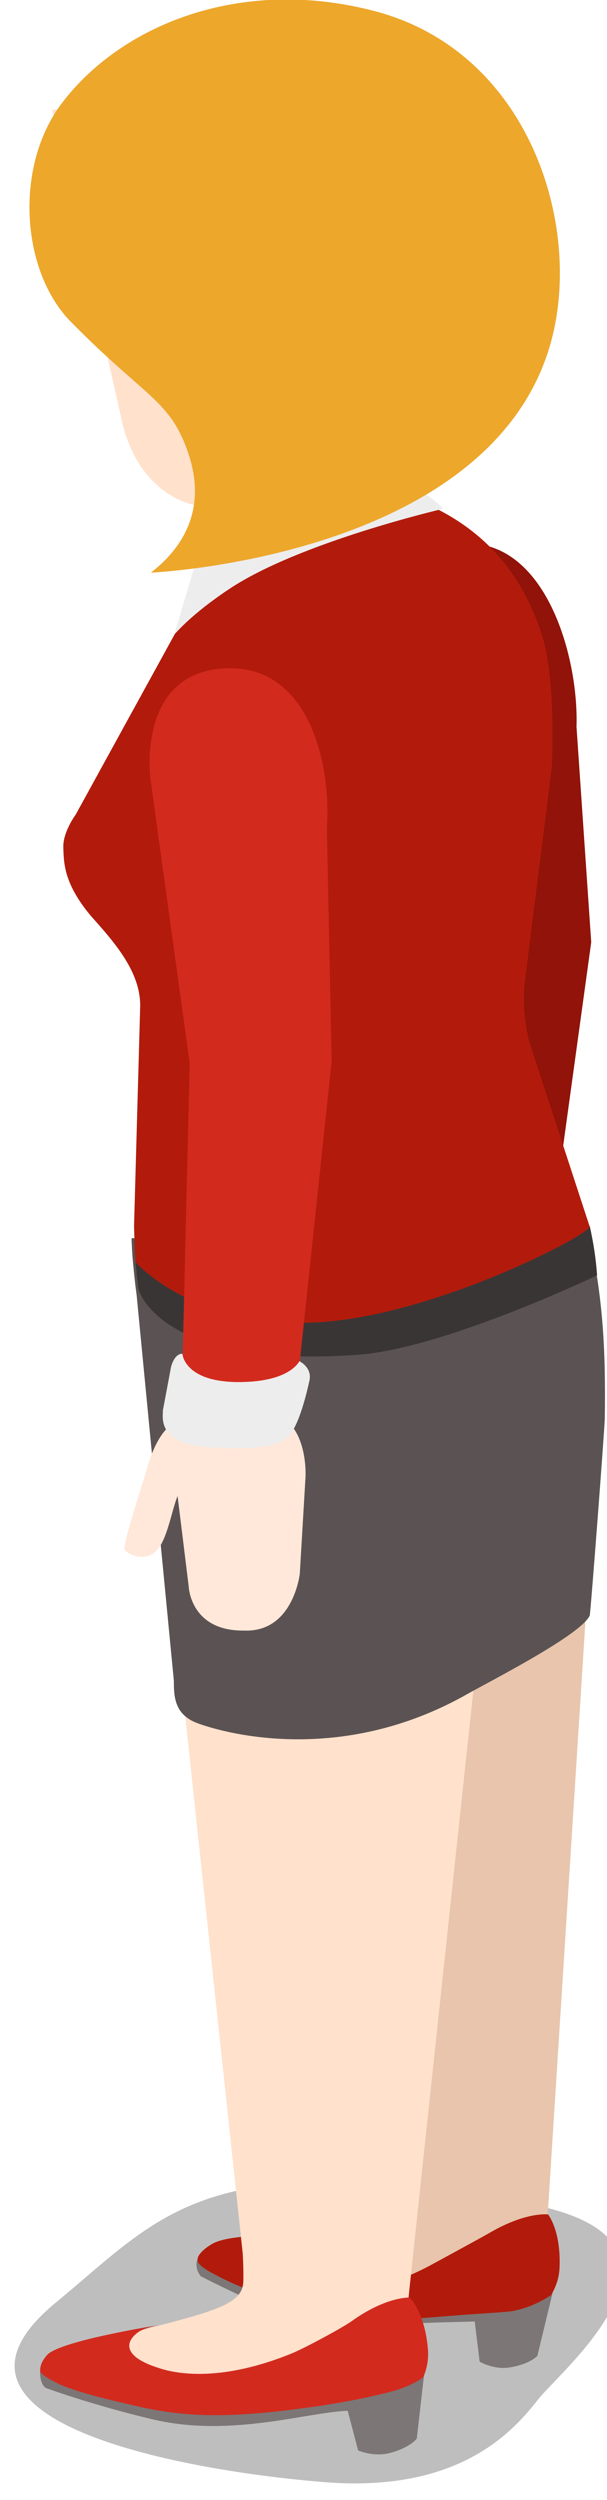 <?xml version="1.0" encoding="UTF-8" standalone="no"?>
<!-- Created with Inkscape (http://www.inkscape.org/) -->

<svg
   xmlns:dc="http://purl.org/dc/elements/1.1/"
   xmlns:cc="http://creativecommons.org/ns#"
   xmlns:rdf="http://www.w3.org/1999/02/22-rdf-syntax-ns#"
   xmlns:svg="http://www.w3.org/2000/svg"
   xmlns="http://www.w3.org/2000/svg"
   xmlns:sodipodi="http://sodipodi.sourceforge.net/DTD/sodipodi-0.dtd"
   xmlns:inkscape="http://www.inkscape.org/namespaces/inkscape"
   width="1.309mm"
   height="5.388mm"
   viewBox="0 0 1.309 5.388"
   version="1.1"
   id="svg164959"
   inkscape:version="0.92.2 (5c3e80d, 2017-08-06)"
   sodipodi:docname="people-business-12.svg">
  <defs
     id="defs164953">
    <clipPath
       id="clipPath2076"
       clipPathUnits="userSpaceOnUse">
      <path
         inkscape:connector-curvature="0"
         id="path2074"
         d="m 1400.12,1874.43 h 37.11 v -21.4 h -37.11 z" />
    </clipPath>
  </defs>
  <sodipodi:namedview
     id="base"
     pagecolor="#ffffff"
     bordercolor="#666666"
     borderopacity="1.0"
     inkscape:pageopacity="0.0"
     inkscape:pageshadow="2"
     inkscape:zoom="0.35"
     inkscape:cx="-797.60583"
     inkscape:cy="473.03864"
     inkscape:document-units="mm"
     inkscape:current-layer="layer1"
     showgrid="false"
     fit-margin-top="0"
     fit-margin-left="0"
     fit-margin-right="0"
     fit-margin-bottom="0"
     inkscape:window-width="1360"
     inkscape:window-height="706"
     inkscape:window-x="-8"
     inkscape:window-y="-8"
     inkscape:window-maximized="1" />
  <g
     inkscape:label="Layer 1"
     inkscape:groupmode="layer"
     id="layer1"
     transform="translate(-180.774,-268.604)">
    <g
       id="g5828"
       transform="matrix(0.1,0,0,0.086,163.286,247.966)">
      <g
         transform="matrix(0.353,0,0,-0.353,-319.049,956.331)"
         id="g2070">
        <g
           id="g2072" />
        <g
           id="g2084">
          <g
             style="opacity:0.29"
             id="g2082"
             clip-path="url(#clipPath2076)">
            <g
               id="g2080"
               transform="translate(1432.112,1859.002)">
              <path
                 inkscape:connector-curvature="0"
                 id="path2078"
                 style="fill:#231f20;fill-opacity:1;fill-rule:nonzero;stroke:none"
                 d="m 0,0 c -1.453,-2.146 -4.707,-6.645 -13.013,-5.883 -8.305,0.761 -25.373,4.205 -16.473,12.736 6.644,6.367 9.067,11.143 28.724,7.06 C 11.189,11.43 1.454,2.146 0,0" />
            </g>
          </g>
        </g>
      </g>
      <g
         transform="matrix(0.353,0,0,-0.353,179.835,297.783)"
         id="g2086">
        <path
           inkscape:connector-curvature="0"
           id="path2088"
           style="fill:#e8c5ac;fill-opacity:1;fill-rule:nonzero;stroke:none"
           d="M 0,0 C -0.184,0.102 -0.359,-0.097 0,0" />
      </g>
      <g
         transform="matrix(0.353,0,0,-0.353,187.555,279.685)"
         id="g2090">
        <path
           inkscape:connector-curvature="0"
           id="path2092"
           style="fill:#e8c5ac;fill-opacity:1;fill-rule:nonzero;stroke:none"
           d="m 0,0 c 0.026,3.077 0.692,8.444 0.185,10.686 l -21.218,0.006 c 0.072,-0.741 0.106,-0.998 0.106,-0.998 l 8.311,-51.235 0.08,-0.123 c 0,0 0.37,-3.324 -3.491,-5.859 -0.866,-0.593 -5.715,-3.734 -5.791,-3.76 -0.028,-0.01 -0.041,-0.01 -0.065,-0.017 0.104,-0.056 0.205,-0.206 0.205,-0.577 0,-1.255 12.784,-0.139 12.784,-0.139 0,0 3.128,-0.236 4.616,0.874 1.27,0.949 1.605,1.101 1.605,2.269 z" />
      </g>
      <g
         transform="matrix(0.353,0,0,-0.353,185.113,298.109)"
         id="g2094">
        <path
           inkscape:connector-curvature="0"
           id="path2096"
           style="fill:#7c7676;fill-opacity:1;fill-rule:nonzero;stroke:none"
           d="m 0,0 0.312,-2.977 c 0,0 0.845,-0.579 1.798,-0.415 1.266,0.221 1.731,0.831 1.731,0.831 l 0.97,4.672 c 0,0 -0.924,-1.581 -3.507,-2.042 C 0.497,-0.074 0,0 0,0" />
      </g>
      <g
         transform="matrix(0.353,0,0,-0.353,184.206,296.717)"
         id="g2098">
        <path
           inkscape:connector-curvature="0"
           id="path2100"
           style="fill:#b21b0b;fill-opacity:1;fill-rule:nonzero;stroke:none"
           d="m 0,0 c -4.884,-3.104 -7.932,-1.423 -8.368,-1.188 -1.764,0.948 -1.03,2.062 -0.078,2.734 0.393,0.277 0.97,0.409 0.97,0.409 0.055,-0.006 -4.661,0.399 -6,-0.525 -0.445,-0.307 -0.851,-0.727 -0.874,-1.06 -0.046,-0.716 0.466,-1.233 0.466,-1.233 0,0 2.816,-1.14 4.761,-2.135 3.309,-1.698 11.349,-0.67 14.36,-0.8 1.03,-0.044 2.449,1.542 2.526,3.521 0.104,2.665 -0.7,3.809 -0.7,3.809 0,0 -1.32,0.217 -3.568,-1.302 C 2.952,1.864 1.015,0.646 0,0" />
      </g>
      <g
         transform="matrix(0.353,0,0,-0.353,185.943,297.889)"
         id="g2102">
        <path
           inkscape:connector-curvature="0"
           id="path2104"
           style="fill:#7c7676;fill-opacity:1;fill-rule:nonzero;stroke:none"
           d="m 0,0 c -0.447,-0.098 -2.065,-0.173 -4.557,-0.416 -4.564,-0.443 -6.562,-0.196 -9.361,0.952 -2.025,0.829 -3.051,1.309 -3.984,1.862 -0.483,0.286 -1.489,0.866 -1.372,1.294 -0.221,-0.671 0.195,-1.224 0.195,-1.224 0,0 4.015,-2.423 5.987,-2.976 2.414,-0.678 6.221,-0.366 9.504,-0.277 1.709,0.047 3.68,0.106 4.616,0.277 1.014,0.186 1.201,1.416 1.257,1.581 C 2.319,1.176 1.42,0.312 0,0" />
      </g>
      <g
         transform="matrix(0.353,0,0,-0.353,185.172,273.523)"
         id="g2106">
        <path
           inkscape:connector-curvature="0"
           id="path2108"
           style="fill:#ffe8d9;fill-opacity:1;fill-rule:nonzero;stroke:none"
           d="m 0,0 c 0.018,-1.73 -2.228,-2.892 -3.75,-2.907 -0.532,-0.007 -0.818,-3.258 -1.584,-4.478 -0.805,-1.282 -2.083,-0.532 -2.293,-0.156 -0.166,0.295 1.184,5.049 1.482,6.26 0.987,4.036 2.552,4.199 4.078,4.214 C -0.545,2.95 -0.021,1.73 0,0" />
      </g>
      <g
         transform="matrix(0.353,0,0,-0.353,185.836,272.491)"
         id="g2110">
        <path
           inkscape:connector-curvature="0"
           id="path2112"
           style="fill:#ffe8d9;fill-opacity:1;fill-rule:nonzero;stroke:none"
           d="m 0,0 -4.395,0.002 -1.601,-5.398 0.012,-0.883 0.744,-7.038 c 0,0 0.096,-3.41 3.603,-3.414 2.286,-0.002 0.246,0 0.246,0 3.137,-0.004 3.969,3.499 3.969,3.499 l 0.717,9.101 C 3.334,-2.205 2.014,-0.002 0,0" />
      </g>
      <g
         transform="matrix(0.353,0,0,-0.353,183.971,271.971)"
         id="g2114">
        <path
           inkscape:connector-curvature="0"
           id="path2116"
           style="fill:#911309;fill-opacity:1;fill-rule:nonzero;stroke:none"
           d="M 0,0 7.513,-0.308 10.365,23.746 9.466,39.042 C 9.604,43.888 7.67,52.055 2.82,52.055 c -5.804,0 -4.719,-7.721 -4.719,-7.721 L 0.5,24.132 Z" />
      </g>
      <g
         transform="matrix(0.353,0,0,-0.353,186.807,270.716)"
         id="g2118">
        <path
           inkscape:connector-curvature="0"
           id="path2120"
           style="fill:#ededed;fill-opacity:1;fill-rule:nonzero;stroke:none"
           d="m 0,0 c 0.299,0 0.541,-0.244 0.541,-0.542 l -0.898,-3.7 c 0,-0.299 -0.243,-0.542 -0.54,-0.542 l -7.249,-0.005 c -0.309,0 -0.576,0.229 -0.621,0.537 v 3.705 c -0.044,0.283 0.141,0.536 0.426,0.536 z" />
      </g>
      <g
         transform="matrix(0.353,0,0,-0.353,183.936,271.213)"
         id="g2122">
        <path
           inkscape:connector-curvature="0"
           id="path2124"
           style="fill:#b21b0b;fill-opacity:1;fill-rule:nonzero;stroke:none"
           d="m 0,0 c 0,-0.272 0.223,-0.493 0.493,-0.493 0.273,0 0.493,0.221 0.493,0.493 0,0.272 -0.22,0.493 -0.493,0.493 C 0.223,0.493 0,0.272 0,0" />
      </g>
      <g
         transform="matrix(0.353,0,0,-0.353,178.639,273.793)"
         id="g2126">
        <path
           inkscape:connector-curvature="0"
           id="path2128"
           style="fill:#14546d;fill-opacity:1;fill-rule:nonzero;stroke:none"
           d="m 0,0 c 3.837,7.289 14.181,6.048 18.598,2.047 1.473,-1.333 3.859,-4.83 3.74,-7.758 -0.002,-0.061 -0.005,-0.149 -0.005,-0.249 0.108,1.041 0.176,1.698 0.197,1.877 0.366,3.147 3.842,7.82 2.847,12.842 L -2.441,7.778 C -2.433,7.545 -2.135,3.79 -2.135,3.79 l 0.933,-7.153 C -1.261,-2.827 -0.661,-1.261 0,0" />
      </g>
      <g
         transform="matrix(0.353,0,0,-0.353,186.938,273.228)"
         id="g2130">
        <path
           inkscape:connector-curvature="0"
           id="path2132"
           style="fill:#ffe1cc;fill-opacity:1;fill-rule:nonzero;stroke:none"
           d="M 0,0 -0.885,4.164 -25.336,4.086 V 0.943 c 0,0 0,-1.433 0.096,-2.604 0.149,-1.877 0.226,-2.406 0.226,-2.406 l 5.685,-61.732 c 0,0 0.076,-1.62 0.021,-2.157 -0.131,-1.308 -1.578,-1.875 -5.188,-2.956 -1.086,-0.325 -3.712,-1.225 -3.773,-1.244 -0.711,-0.234 -2.307,-1.2 -0.46,-1.523 1.235,-0.216 12.376,-3.437 12.376,-3.437 0,0 4.374,0.952 5.63,1.049 1.581,0.121 1.742,1.417 1.742,2.585 l -0.463,1.927 c 0.457,4.971 5.269,57.495 5.481,59.329 C -3.598,-9.078 -1.724,-5.992 0,0" />
      </g>
      <g
         transform="matrix(0.353,0,0,-0.353,177.744,271.565)"
         id="g2134">
        <path
           inkscape:connector-curvature="0"
           id="path2136"
           style="fill:#5b5353;fill-opacity:1;fill-rule:nonzero;stroke:none"
           d="M 0,0 C 0.151,-1.876 0.229,-2.407 0.229,-2.407 L 2.507,-29.83 c 0,-1.127 0.039,-2.354 1.358,-2.979 0,0 7.835,-3.705 16.538,2.01 1.476,0.969 6.957,4.209 7.511,5.593 0.05,0.129 0.913,13.315 0.921,14.018 0.057,4.961 -0.1,8.729 -1.094,13.751 L -0.078,1.582 C -0.064,1.104 -0.041,0.529 0,0" />
      </g>
      <g
         transform="matrix(0.353,0,0,-0.353,177.866,272.283)"
         id="g2138">
        <path
           inkscape:connector-curvature="0"
           id="path2140"
           style="fill:#3a3535;fill-opacity:1;fill-rule:nonzero;stroke:none"
           d="m 0,0 c 0,0 1.211,-5.665 13.399,-4.658 5.265,0.435 14.619,5.639 14.619,5.639 -0.066,1.092 -0.205,2.254 -0.451,3.498 L -0.251,3.498 C -0.238,3.02 -0.215,2.444 -0.174,1.916 -0.098,0.968 -0.039,0.366 0,0" />
      </g>
      <g
         transform="matrix(0.353,0,0,-0.353,179.594,253.865)"
         id="g2142">
        <path
           inkscape:connector-curvature="0"
           id="path2144"
           style="fill:#b21b0b;fill-opacity:1;fill-rule:nonzero;stroke:none"
           d="m 0,0 -8.734,-18.494 c 0,0 -0.781,-1.226 -0.752,-2.312 0.027,-1.071 0.036,-2.376 1.364,-4.409 0.143,-0.218 0.288,-0.421 0.433,-0.612 1.432,-1.859 2.9,-3.871 2.9,-6.216 L -5.165,-47.69 c 0,0 0.016,-1.022 0.091,-2.566 0,0 3.158,-4.277 10.162,-4.305 7.312,-0.029 17.686,6.3 17.581,6.83 l -3.703,13.162 c -0.279,1.316 -0.374,2.669 -0.281,4.011 l 1.665,15.369 c 0,0 0.295,6.038 -0.554,9.275 C 17.581,2.53 11.771,3.674 11.456,4.318 11.456,4.318 0.662,1.151 0,0" />
      </g>
      <g
         transform="matrix(0.353,0,0,-0.353,183.929,252.244)"
         id="g2146">
        <path
           inkscape:connector-curvature="0"
           id="path2148"
           style="fill:#ededed;fill-opacity:1;fill-rule:nonzero;stroke:none"
           d="m 0,0 c -0.415,1.799 -0.761,1.522 -1.592,0.9 l -6.714,-2.007 c -0.817,-0.758 -4.845,-2.7 -5.537,-4.707 l -1.144,-4.474 c 0.138,0.139 1.008,1.409 3.359,3.228 4.291,3.322 13.013,5.676 13.013,5.676 C 1.661,-1.384 0,0 0,0" />
      </g>
      <g
         transform="matrix(0.353,0,0,-0.353,178.795,275.145)"
         id="g2150">
        <path
           inkscape:connector-curvature="0"
           id="path2152"
           style="fill:#d32a1e;fill-opacity:1;fill-rule:nonzero;stroke:none"
           d="M 0,0 6.924,-0.32 9.169,24.304 8.877,40.83 c 0.277,4.43 -1.04,11.356 -5.89,11.356 -5.803,0 -4.886,-7.852 -4.886,-7.852 L 0.5,24.13 Z" />
      </g>
      <g
         transform="matrix(0.353,0,0,-0.353,180.037,276.369)"
         id="g2154">
        <path
           inkscape:connector-curvature="0"
           id="path2156"
           style="fill:#ffe8d9;fill-opacity:1;fill-rule:nonzero;stroke:none"
           d="m 0,0 c 0.015,-1.585 -2.044,-2.65 -3.441,-2.665 -0.487,-0.006 -0.748,-2.987 -1.452,-4.106 -0.737,-1.176 -1.91,-0.488 -2.102,-0.143 -0.151,0.269 1.086,4.63 1.358,5.742 0.907,3.701 2.343,3.85 3.74,3.863 C -0.502,2.706 -0.02,1.588 0,0" />
      </g>
      <g
         transform="matrix(0.353,0,0,-0.353,180.646,275.422)"
         id="g2158">
        <path
           inkscape:connector-curvature="0"
           id="path2160"
           style="fill:#ffe8d9;fill-opacity:1;fill-rule:nonzero;stroke:none"
           d="m 0,0 -4.031,0.002 -1.467,-4.952 0.009,-0.81 0.683,-6.453 c 0,0 0.089,-3.128 3.303,-3.131 2.099,-0.002 0.228,-0.002 0.228,-0.002 2.877,-0.002 3.256,4.043 3.256,4.043 l 0.351,6.915 C 2.369,-2.621 1.848,-0.003 0,0" />
      </g>
      <g
         transform="matrix(0.353,0,0,-0.353,180.119,274.61)"
         id="g2162">
        <path
           inkscape:connector-curvature="0"
           id="path2164"
           style="fill:#ededed;fill-opacity:1;fill-rule:nonzero;stroke:none"
           d="m 0,0 c 3.229,0.092 3.481,1.754 3.481,1.456 0,0 0.763,-0.441 0.58,-1.364 -0.059,-0.293 -0.648,-3.599 -1.478,-4.153 0,0 -0.737,-0.922 -4.798,-0.554 -3.147,0.287 -2.632,2.277 -2.678,2.584 l 0.501,3.106 c 0.156,0.64 0.407,0.934 0.693,0.934 0,0 0.1,-2.113 3.699,-2.009" />
      </g>
      <g
         transform="matrix(0.353,0,0,-0.353,178.963,242.588)"
         id="g2166">
        <path
           inkscape:connector-curvature="0"
           id="path2168"
           style="fill:#ffe1cc;fill-opacity:1;fill-rule:nonzero;stroke:none"
           d="m 0,0 -8.384,-0.396 4.279,-22.175 c 0.831,-4.153 3.29,-5.937 5.169,-5.999 3.639,-0.118 6.191,2.657 9.504,7.107 2.936,3.941 2.328,6.404 2.359,6.99 L 14.182,0 Z" />
      </g>
      <g
         transform="matrix(0.353,0,0,-0.353,178.133,254.327)"
         id="g2170">
        <path
           inkscape:connector-curvature="0"
           id="path2172"
           style="fill:#eda72b;fill-opacity:1;fill-rule:nonzero;stroke:none"
           d="M 0,0 C 0,0 20.868,1.052 24.457,16.427 26.396,24.733 23.072,37.008 13.659,39.869 5.439,42.367 -1.846,38.853 -5.444,33.316 -8.354,28.841 -7.937,21.411 -4.891,17.812 -0.231,12.306 1.2,12.274 2.308,8.398 3.467,4.34 1.816,1.622 0,0" />
      </g>
      <g
         transform="matrix(0.353,0,0,-0.353,182.37,300.354)"
         id="g2174">
        <path
           inkscape:connector-curvature="0"
           id="path2176"
           style="fill:#7c7676;fill-opacity:1;fill-rule:nonzero;stroke:none"
           d="m 0,0 0.66,-2.92 c 0,0 0.937,-0.474 1.897,-0.192 1.276,0.374 1.687,1.038 1.687,1.038 l 0.467,4.761 c 0,0 -1.514,-2.551 -3.853,-2.62 C 0.013,0.041 0,0 0,0" />
      </g>
      <g
         transform="matrix(0.353,0,0,-0.353,181.17,298.954)"
         id="g2178">
        <path
           inkscape:connector-curvature="0"
           id="path2180"
           style="fill:#d32a1e;fill-opacity:1;fill-rule:nonzero;stroke:none"
           d="m 0,0 c -4.983,-2.354 -7.739,-1.177 -8.215,-0.995 -1.921,0.724 -2.081,1.706 -1.177,2.492 0.371,0.322 1.246,0.517 1.246,0.517 0.056,0 -5.983,-1.099 -6.783,-2.109 -0.343,-0.433 -0.45,-0.824 -0.434,-1.157 0.034,-0.717 0.62,-1.168 0.62,-1.168 0,0 3.026,-0.79 5.139,-1.541 3.597,-1.28 12.768,0.259 15.88,0.499 1.067,0.082 2.195,1.798 2.047,3.773 -0.194,2.663 -1.124,3.657 -1.124,3.657 0,0 -1.411,0.096 -3.548,-1.686 C 3.132,1.849 0.82,0.387 0,0" />
      </g>
      <g
         transform="matrix(0.353,0,0,-0.353,183.375,299.891)"
         id="g2182">
        <path
           inkscape:connector-curvature="0"
           id="path2184"
           style="fill:#7c7676;fill-opacity:1;fill-rule:nonzero;stroke:none"
           d="m 0,0 c -0.449,-0.151 -2.284,-0.692 -4.775,-1.107 -5.35,-0.892 -7.96,-0.768 -10.969,0.03 -2.179,0.575 -3.288,0.928 -4.312,1.362 -0.529,0.228 -1.561,0.863 -1.558,1.119 -0.029,-0.948 0.339,-1.195 0.339,-1.195 0,0 2.729,-1.176 6.5,-2.223 4.462,-1.239 8.786,0.264 11.453,0.56 1.901,0.211 2.656,-0.09 3.51,0.398 C 1.339,-0.394 1.786,0.8 1.825,0.971 1.849,1.079 1.424,0.482 0,0" />
      </g>
    </g>
  </g>
</svg>
